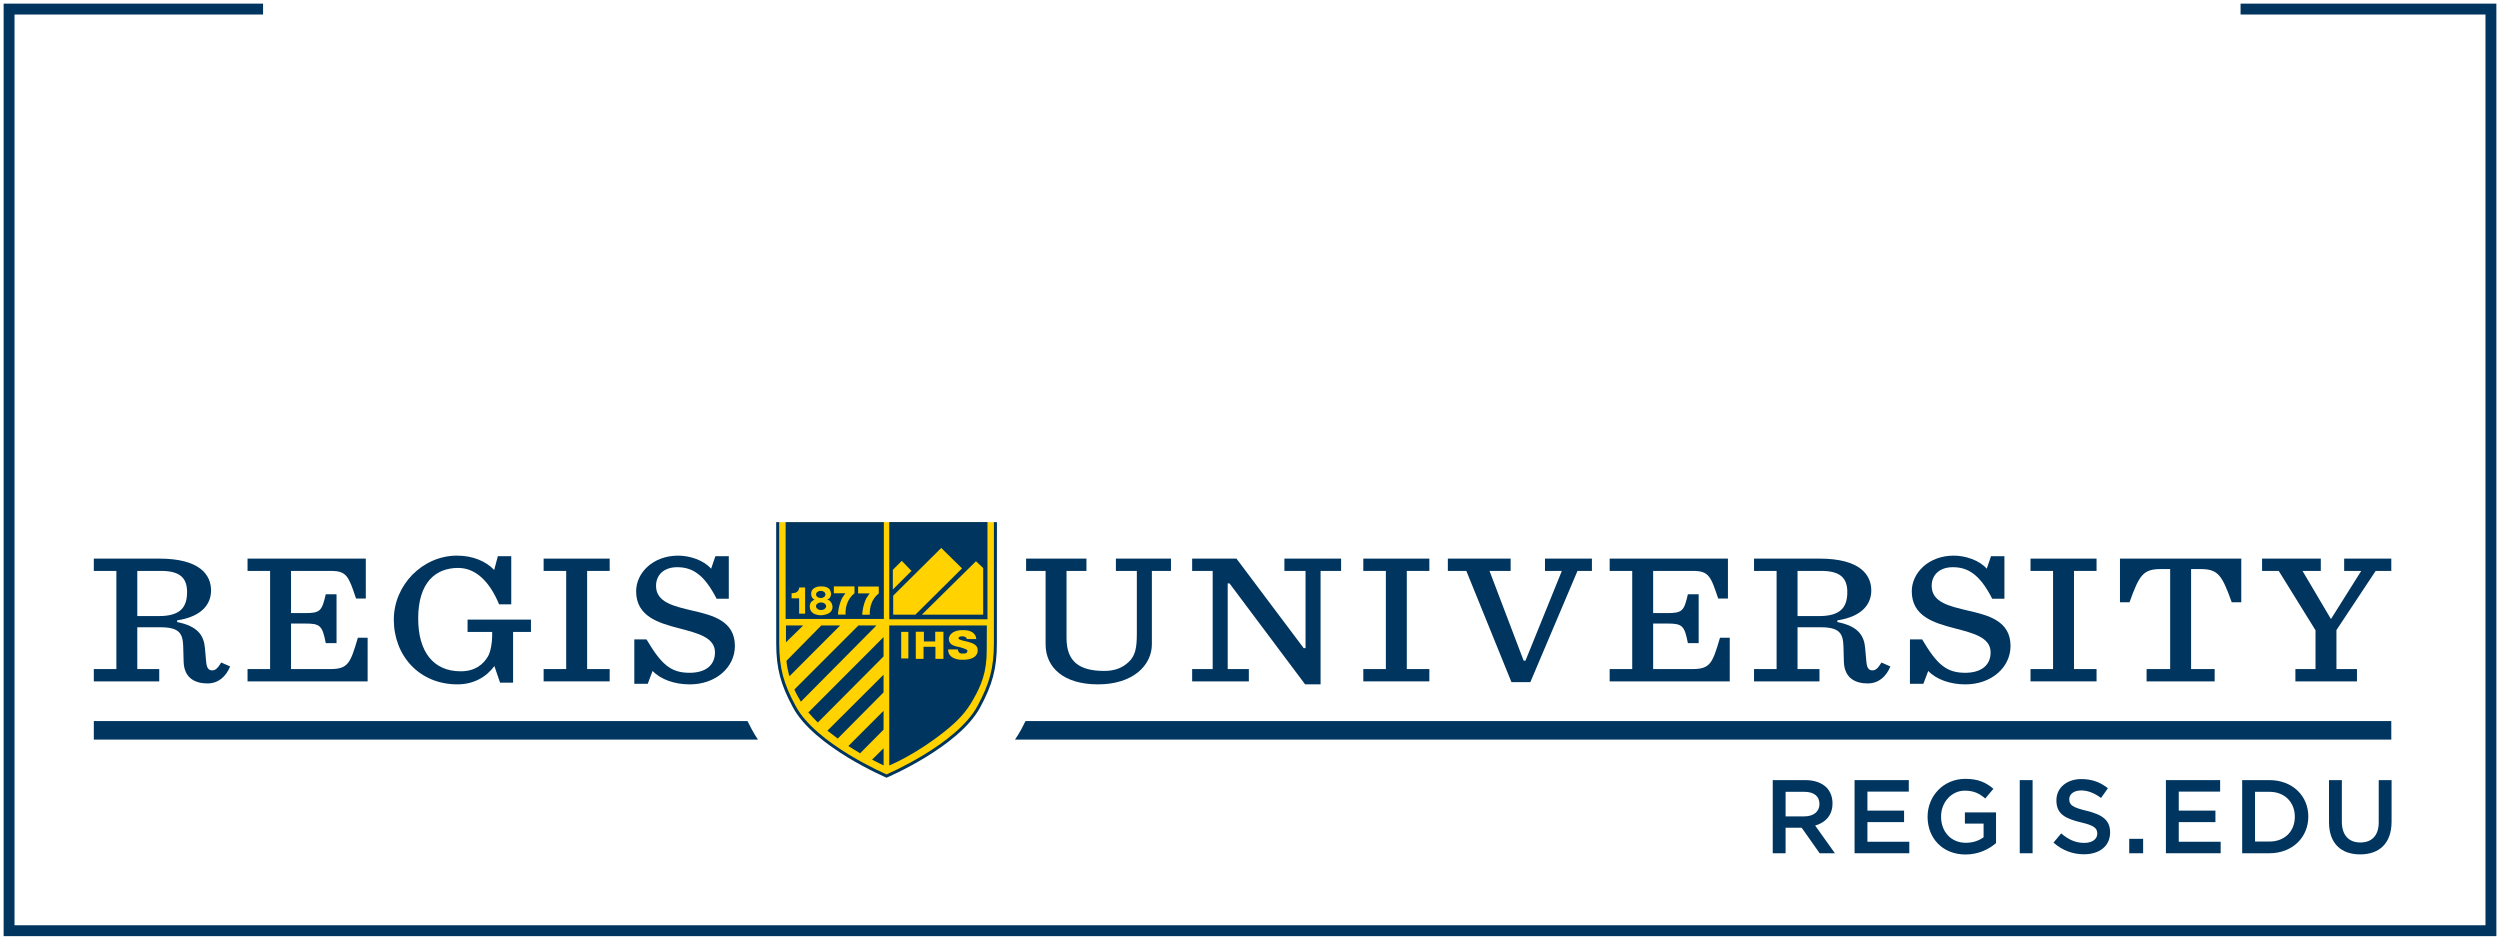 <svg xmlns="http://www.w3.org/2000/svg" width="689" height="259"><path fill="#00355F" d="M207.208 201.047c-.431-.787-.815-1.552-1.197-2.314h-180.156v5.095h183.032c-.614-.917-1.178-1.843-1.679-2.781"/><path fill="#00355F" d="M282.624 198.732c-.374.757-.749 1.516-1.17 2.297-.512.958-1.101 1.886-1.719 2.798h379.307v-5.095h-376.418"/><path fill="#00355F" d="M37.839 184.395h6.049v3.392h-18.033v-3.392h6.217v-27.049h-6.217v-3.393h18.032c11.256 0 14.28 4.523 14.28 8.792 0 3.497-2.241 7.147-9.352 8.228v.463c5.712 1.132 7.392 3.703 7.672 7.251l.335 3.754c.167 1.696.672 2.312 1.68 2.312.897 0 1.569-.667 2.465-2.158l2.464 1.079c-1.177 2.828-3.249 4.679-6.272 4.679-3.304 0-6.442-1.388-6.553-6.066l-.111-4.115c-.112-3.495-.952-5.296-6.273-5.296h-6.384l.001 11.519m5.937-14.604c5.991 0 7.783-2.469 7.783-6.635 0-3.702-1.792-5.812-7.112-5.812h-6.608v12.445l5.937.002z"/><path fill="#00355F" d="M68.223 184.395h6.216v-27.049h-6.216v-3.393h32.592v11.004h-2.688c-2.017-6.067-2.577-7.611-6.889-7.611h-11.032v11.622h3.864c4.145 0 4.648-.516 5.713-5.194h2.966v13.475h-2.966c-.952-4.887-1.568-5.4-5.713-5.4h-3.864v12.547h10.809c4.928 0 5.544-1.594 7.616-8.64h2.688v12.031h-33.096v-3.392"/><path fill="#00355F" d="M126.062 188.611c-10.527 0-17.527-7.92-17.527-17.844 0-9.564 7.952-17.637 17.416-17.637 4.424 0 8.008 1.594 10.249 3.959l1.008-3.807h3.695v13.268h-3.36c-2.52-6.12-6.327-10.026-11.256-10.026-6.215 0-11.032 3.958-11.032 13.935 0 9.204 4.2 14.552 11.704 14.552 4.089 0 6.271-2.006 7.504-4.062.784-1.337 1.177-3.96 1.177-5.501v-1.287h-6.777v-3.393h17.472v3.393h-4.927v13.987h-3.585l-1.566-4.577c-2.299 3.085-5.771 5.04-10.195 5.04"/><polyline fill="#00355F" points="149.824,184.395 156.042,184.395 156.042,157.346 149.824,157.346 149.824,153.953 168.026,153.953 168.026,157.346 161.809,157.346 161.809,184.395 168.026,184.395 168.026,187.786 149.824,187.786 149.824,184.395"/><path fill="#00355F" d="M174.816 176.217h3.359c4.089 6.892 6.665 9.204 11.873 9.204 4.367 0 6.999-2.055 6.999-5.604 0-4.165-4.76-5.295-9.8-6.633-5.768-1.49-11.928-3.291-11.928-10.232 0-5.039 4.592-9.82 11.593-9.82 3.136 0 7 1.233 9.071 3.599l1.178-3.446h3.695v11.725h-3.361c-3.416-6.684-6.665-8.689-10.864-8.689-3.585 0-5.825 2.057-5.825 5.141 0 4.576 4.929 5.606 10.081 6.84 5.656 1.285 11.648 2.879 11.648 9.719 0 5.912-5.264 10.594-12.432 10.594-4.145 0-8.009-1.338-10.249-3.704l-1.344 3.549h-3.696v-12.243"/><path fill="#00355F" d="M288.168 177.555v-20.209h-5.376v-3.393h16.633v3.393h-5.489v18.513c0 6.529 3.584 9.049 10.416 9.049 3.025 0 5.041-.926 6.666-2.417 1.904-1.748 2.295-4.01 2.295-7.867v-17.277h-5.768v-3.393h15.176v3.393h-5.264v20.209c0 5.812-5.208 11.057-14.84 11.057-9.409-.002-14.449-4.58-14.449-11.058"/><polyline fill="#00355F" points="338.861,160.791 338.356,160.791 338.356,184.395 344.182,184.395 344.182,187.786 328.556,187.786 328.556,184.395 334.214,184.395 334.214,157.346 328.556,157.346 328.556,153.953 340.766,153.953 359.301,178.634 359.807,178.634 359.807,157.346 353.981,157.346 353.981,153.953 369.607,153.953 369.607,157.346 363.951,157.346 363.951,188.611 359.693,188.611 338.861,160.791"/><polyline fill="#00355F" points="375.729,184.395 381.943,184.395 381.943,157.346 375.729,157.346 375.729,153.953 393.93,153.953 393.93,157.346 387.714,157.346 387.714,184.395 393.93,184.395 393.93,187.786 375.729,187.786 375.729,184.395"/><polyline fill="#00355F" points="404.123,157.346 399.028,157.346 399.028,153.953 416.331,153.953 416.331,157.346 410.508,157.346 419.915,182.079 420.421,182.079 430.444,157.346 425.796,157.346 425.796,153.953 438.733,153.953 438.733,157.346 434.757,157.346 421.764,187.994 416.557,187.994 404.123,157.346"/><path fill="#00355F" d="M443.624 184.395h6.215v-27.049h-6.215v-3.393h32.594v11.004h-2.688c-2.018-6.067-2.575-7.611-6.891-7.611h-11.031v11.622h3.863c4.144 0 4.647-.516 5.712-5.194h2.97v13.475h-2.97c-.952-4.887-1.568-5.4-5.712-5.4h-3.863v12.547h10.809c4.929 0 5.544-1.594 7.615-8.64h2.688v12.031h-33.097v-3.392"/><path fill="#00355F" d="M495.399 184.395h6.048v3.392h-18.033v-3.392h6.216v-27.049h-6.216v-3.393h18.033c11.256 0 14.279 4.523 14.279 8.792 0 3.497-2.238 7.147-9.351 8.228v.463c5.711 1.132 7.391 3.703 7.67 7.251l.335 3.754c.167 1.696.675 2.312 1.682 2.312.896 0 1.567-.667 2.466-2.158l2.464 1.079c-1.178 2.828-3.25 4.679-6.273 4.679-3.303 0-6.439-1.388-6.55-6.066l-.112-4.115c-.112-3.495-.953-5.296-6.272-5.296h-6.385l-.001 11.519m5.936-14.604c5.991 0 7.782-2.469 7.782-6.635 0-3.702-1.791-5.812-7.111-5.812h-6.606v12.445l5.935.002z"/><path fill="#00355F" d="M526.381 176.217h3.359c4.09 6.892 6.665 9.204 11.874 9.204 4.364 0 7-2.055 7-5.604 0-4.165-4.759-5.295-9.802-6.633-5.768-1.49-11.927-3.291-11.927-10.232 0-5.039 4.59-9.82 11.591-9.82 3.138 0 7.001 1.233 9.072 3.599l1.176-3.446h3.695v11.725h-3.359c-3.416-6.684-6.664-8.689-10.863-8.689-3.583 0-5.824 2.057-5.824 5.141 0 4.576 4.927 5.606 10.079 6.84 5.658 1.285 11.649 2.879 11.649 9.719 0 5.912-5.265 10.594-12.433 10.594-4.144 0-8.01-1.338-10.249-3.704l-1.344 3.549h-3.696l.002-12.243"/><polyline fill="#00355F" points="559.608,184.395 565.824,184.395 565.824,157.346 559.608,157.346 559.608,153.953 577.81,153.953 577.81,157.346 571.594,157.346 571.594,184.395 577.81,184.395 577.81,187.786 559.608,187.786 559.608,184.395"/><path fill="#00355F" d="M591.6 184.395h6.497v-27.562h-2.466c-4.926 0-5.99 1.492-8.737 9.153h-2.631v-12.032h33.434v12.032h-2.631c-2.742-7.661-3.81-9.153-8.737-9.153h-2.463v27.562h6.498v3.392h-18.764v-3.392"/><polyline fill="#00355F" points="650.756,157.346 646.052,157.346 646.052,153.953 659.042,153.953 659.042,157.346 654.73,157.346 643.923,173.648 643.923,184.395 649.578,184.395 649.578,187.786 632.612,187.786 632.612,184.395 638.155,184.395 638.155,173.698 628.02,157.346 623.428,157.346 623.428,153.953 639.611,153.953 639.611,157.346 634.573,157.346 642.41,170.612 650.756,157.346"/><path fill="#00355F" d="M488.571 214.999h8.982c2.534 0 4.521.749 5.816 2.015 1.063 1.096 1.67 2.592 1.67 4.349v.058c0 3.312-1.986 5.297-4.779 6.104l5.441 7.632h-4.204l-4.951-7.026h-4.435v7.026h-3.542l.002-20.158m8.724 9.99c2.534 0 4.146-1.324 4.146-3.367v-.059c0-2.16-1.556-3.34-4.175-3.34h-5.153v6.766h5.182z"/><polyline fill="#00355F" points="511.117,214.999 526.061,214.999 526.061,218.166 514.658,218.166 514.658,223.406 524.764,223.406 524.764,226.573 514.658,226.573 514.658,231.986 526.204,231.986 526.204,235.155 511.117,235.155 511.117,214.999"/><path fill="#00355F" d="M531.243 225.134v-.058c0-5.643 4.318-10.424 10.395-10.424 3.514 0 5.672.98 7.745 2.737l-2.246 2.677c-1.555-1.325-3.079-2.16-5.643-2.16-3.715 0-6.536 3.255-6.536 7.113v.057c0 4.146 2.735 7.198 6.854 7.198 1.899 0 3.627-.604 4.865-1.524v-3.773h-5.154v-3.08h8.58v8.466c-1.985 1.698-4.839 3.138-8.407 3.138-6.305-.001-10.453-4.493-10.453-10.367"/><rect x="556.642" y="214.999" fill="#00355F" width="3.541" height="20.156"/><path fill="#00355F" d="M565.94 232.218l2.131-2.534c1.929 1.67 3.888 2.62 6.362 2.62 2.189 0 3.571-1.036 3.571-2.533v-.059c0-1.439-.807-2.217-4.55-3.08-4.291-1.037-6.709-2.305-6.709-6.019v-.057c0-3.456 2.88-5.845 6.882-5.845 2.938 0 5.269.893 7.312 2.532l-1.898 2.679c-1.814-1.354-3.63-2.074-5.472-2.074-2.074 0-3.282 1.067-3.282 2.392v.057c0 1.554.922 2.245 4.807 3.167 4.265 1.036 6.451 2.563 6.451 5.902v.059c0 3.771-2.966 6.017-7.198 6.017-3.079-.001-5.988-1.065-8.407-3.224"/><rect x="586.816" y="231.181" fill="#00355F" width="3.83" height="3.975"/><polyline fill="#00355F" points="596.925,214.999 611.868,214.999 611.868,218.166 600.466,218.166 600.466,223.406 610.571,223.406 610.571,226.573 600.466,226.573 600.466,231.986 612.011,231.986 612.011,235.155 596.925,235.155 596.925,214.999"/><path fill="#00355F" d="M617.943 214.999h7.515c6.335 0 10.712 4.348 10.712 10.021v.057c0 5.674-4.377 10.079-10.712 10.079h-7.515v-20.157m3.541 3.225v13.705h3.974c4.232 0 6.997-2.85 6.997-6.795v-.058c0-3.944-2.765-6.853-6.997-6.853l-3.974.001z"/><path fill="#00355F" d="M641.873 226.603v-11.604h3.54v11.459c0 3.743 1.93 5.73 5.098 5.73 3.139 0 5.067-1.872 5.067-5.586v-11.604h3.541v11.431c0 6.017-3.397 9.042-8.667 9.042-5.24.001-8.579-3.025-8.579-8.868"/><path fill="#FFD200" d="M214.333 143.891l.015 33.147c-.015 6.939 1.258 11.426 4.519 17.512 5.786 10.89 25.468 19.279 25.468 19.279s19.681-8.39 25.468-19.279c3.261-6.086 4.534-10.572 4.518-17.512l.016-33.147h-60.004"/><path fill="#00355F" d="M273.926 143.891l-.007 33.385c-.011 6.892-1.236 11.169-4.498 17.243-2.809 5.285-9.122 10.046-14.73 13.458-2.802 1.713-5.427 3.079-7.359 4.039 0 0-2.973 1.404-2.997 1.412l-2.997-1.412c-1.932-.96-4.557-2.326-7.359-4.039-5.609-3.412-11.922-8.173-14.729-13.458-3.263-6.074-4.487-10.352-4.499-17.243l-.008-33.385h-.829l.016 33.385c-.016 6.99 1.275 11.508 4.582 17.638 5.866 10.967 25.823 19.416 25.823 19.416s19.956-8.449 25.823-19.416c3.306-6.13 4.597-10.647 4.581-17.638l.016-33.385h-.829"/><path fill="#00355F" d="M226.36 172.372l-9.602 9.737s.035.817.209 1.74c.315 1.666.6 2.533.6 2.533l13.983-14.011-5.19.001"/><path fill="#00355F" d="M236.589 172.372l-17.658 17.655s.198.525.75 1.545c.586 1.079 1.05 1.799 1.05 1.799l20.824-20.999h-4.966"/><polyline fill="#00355F" points="216.613,172.372 216.613,177.012 221.364,172.372 216.613,172.372"/><path fill="#00355F" d="M243.51 175.582l-20.724 20.76s.441.519 1.29 1.438c.85.921 1.32 1.336 1.32 1.336l18.114-18.207v-5.327"/><path fill="#00355F" d="M243.51 185.944l-15.477 15.434s.23.194 1.307.992c1.077.799 1.54 1.18 1.54 1.18l12.63-12.73v-4.876"/><path fill="#00355F" d="M243.51 195.903l-9.695 9.691s.443.336 1.479.945c1.38.81 1.748 1.062 1.748 1.062l6.469-6.515v-5.183"/><polyline fill="#00355F" points="243.521,210.953 243.521,206.209 240.34,209.36 243.521,210.953"/><path fill="#00355F" d="M245.074 170.678h27.071v-26.797h-27.071v26.797zm.992-13.633l2.468-2.471 2.67 2.769-5.139 5.136.001-5.434zm.096 12.35v-5.232l13.243-13.144 5.729 5.631-12.851 12.745h-6.121zm24.802 0h-16.898l14.913-14.721 1.986 1.871-.001 12.85z"/><path fill="#00355F" d="M216.525 170.579h27.064v-26.675h-27.064v26.675zm5.36-1.446h-1.649v-4.236h-2.074v-1.409c1.078.019 2.019-.354 2.101-1.589h1.622v7.234zm4.325.439c-1.709-.084-3.046-.711-3.038-2.473-.008-1.398 1.095-1.64 1.329-1.892-.557-.142-.946-.696-.946-1.52-.078-1.468 1.415-2.105 2.656-2.08 2.249-.025 2.716.927 2.847 2.08-.056.739-.369 1.378-1.137 1.52.847.177 1.403.96 1.513 1.892.129 1.762-1.534 2.389-3.224 2.473zm9.294-6.076c-2.072 1.646-2.546 4.014-2.465 5.883h-2.089c-.041-.046.115-2.494 1.133-4.557.796-1.259.956-1.335.956-1.326h-3.227v-1.888h5.691l.001 1.888zm6.688.047c-2.079 1.636-2.555 4.014-2.474 5.881h-2.082c-.044-.051.109-2.499 1.13-4.562.797-1.255.952-1.336.952-1.318h-3.221v-1.898h5.695v1.897z"/><path fill="#00355F" d="M226.199 164.822c.712 0 1.288-.443 1.288-.995 0-.554-.576-.993-1.288-.993-.713 0-1.295.439-1.295.993 0 .552.582.995 1.295.995"/><path fill="#00355F" d="M226.289 166.038c-.771 0-1.4.466-1.4 1.044 0 .572.629 1.045 1.4 1.045.769 0 1.39-.473 1.39-1.045 0-.578-.621-1.044-1.39-1.044"/><path fill="#00355F" d="M245.074 172.372v38.581s5.407-2.115 12.581-7.319c6.831-4.955 8.844-7.86 10.559-10.86 2.224-3.888 3.731-7.454 3.731-13.592 0-2.756.027-6.81.027-6.81h-26.898m3.294 1.78h1.976v7.329h-1.976v-7.329zm11.638 7.43h-2.203v-3.326h-3.277v3.326h-2.133v-7.484h2.234v2.693h3.115v-2.693h2.265l-.001 7.484zm5.285.24c-1.11.083-4.032-.312-3.988-2.847h2.655c.071.237.071.476.195.57.187.536.818.623 1.321.567.524.056 1.154-.104 1.143-.748.011-.31-.388-.469-1.902-.957-1.49-.301-3.146-.537-3.229-2.273.083-1.665 1.906-2.528 3.805-2.469 1.893-.06 3.629.573 3.787 2.469h-2.646c.039-.238-.116-.397-.382-.568-.284-.146-.523-.227-.758-.193-.403-.033-1.11.048-1.138.573.187.501 1.372.581 2.647.945 1.33.343 2.671.899 2.66 2.275.011 2.103-2.193 2.739-4.17 2.656z"/><polygon fill="#00355F" stroke="#00355F" stroke-width="2" stroke-miterlimit="10" points="618.5,2 618.5,3 686,3 686,256 3,256 3,3 71.5,3 71.5,2 2,2 2,257 687,257 687,256.5 687,2"/></svg>